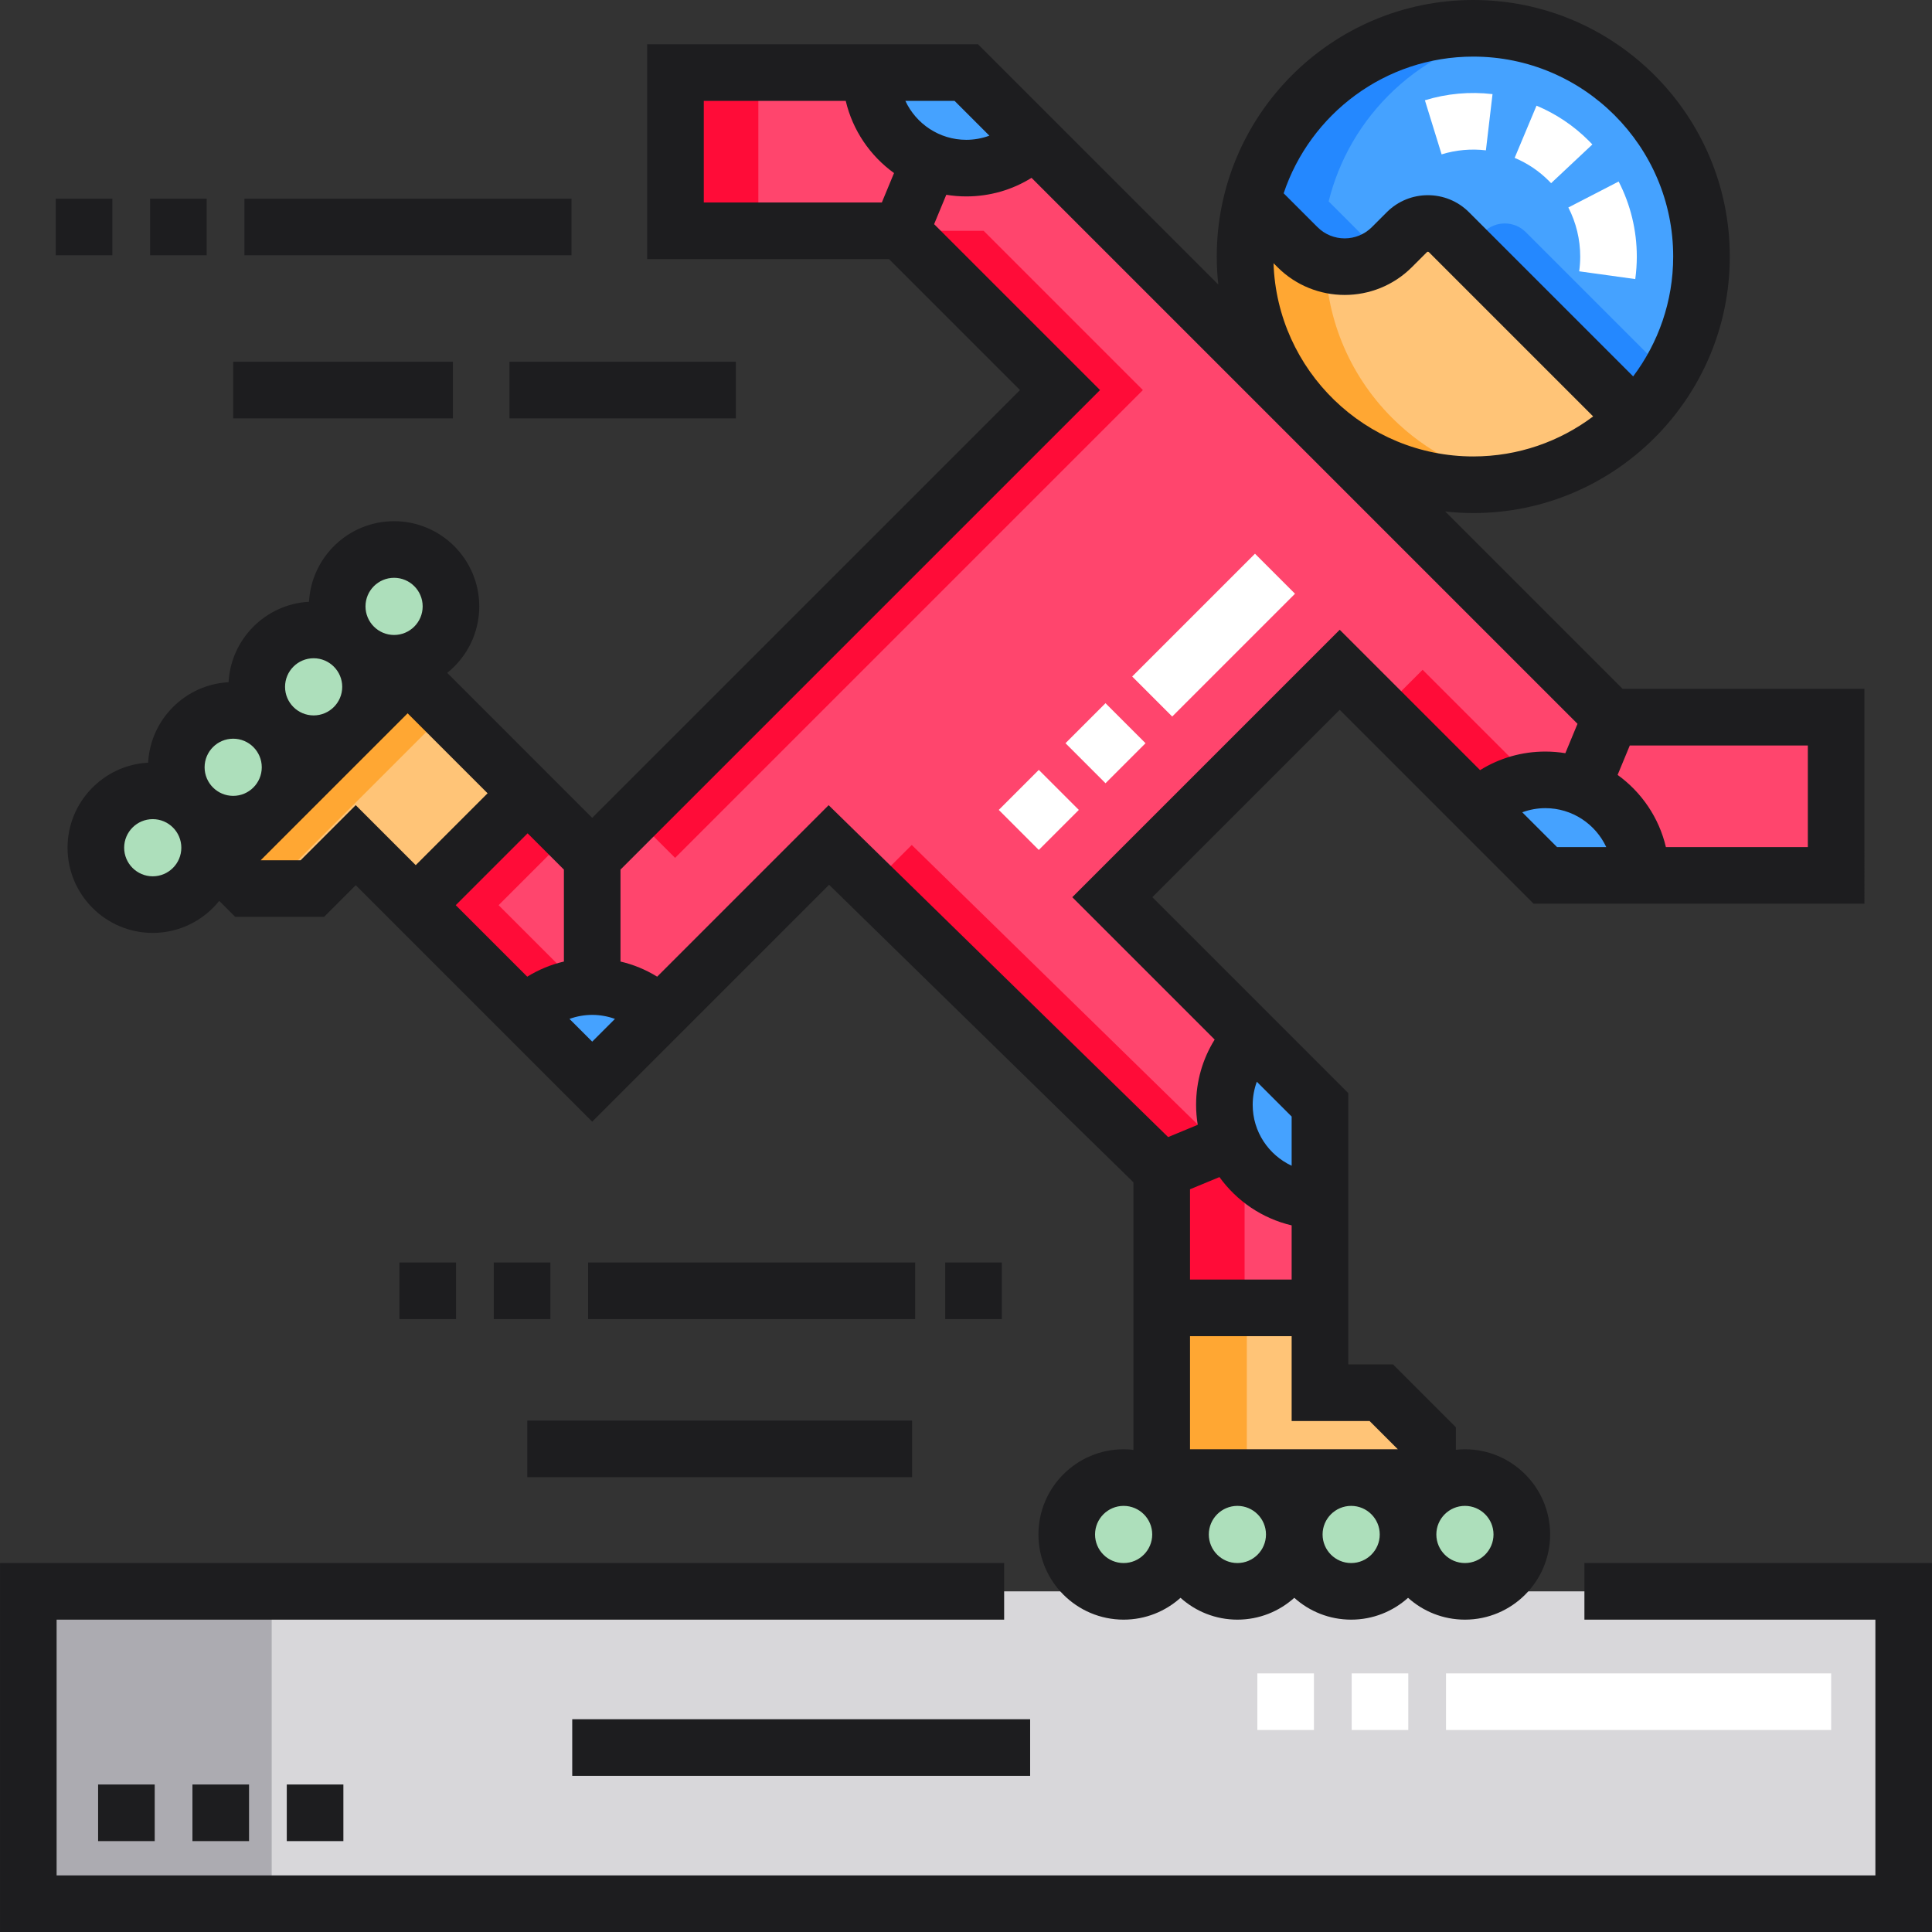 <?xml version="1.0" encoding="iso-8859-1"?>
<!-- Generator: Adobe Illustrator 19.0.0, SVG Export Plug-In . SVG Version: 6.00 Build 0)  -->
<svg version="1.1" id="Capa_1" xmlns="http://www.w3.org/2000/svg" xmlns:xlink="http://www.w3.org/1999/xlink" x="0px" y="0px"
	 viewBox="0 0 512 512" style="enable-background:new 0 0 512 512;" xml:space="preserve">
<rect x="0" y="0" width="512" height="512" fill="#333333" stroke="none"/>
<rect x="7.503" y="421.725" style="fill:#D8D7DA;" width="496.994" height="82.779"/>
<rect x="7.503" y="421.725" style="fill:#ACABB1;" width="64.499" height="82.779"/>
<polygon style="fill:#FF456D;" points="426.904,190.059 384.696,147.849 384.733,147.812 310.603,73.683 310.566,73.721 
	256.074,19.229 179.013,19.229 179.013,61.162 238.705,61.162 280.915,103.372 190.009,194.277 190.009,194.277 156.94,227.346 
	139.824,210.23 110.173,239.881 156.94,286.649 219.659,223.928 307.865,310.159 307.865,346.598 349.799,346.598 349.799,292.79 
	294.777,237.767 355.044,177.501 409.535,231.992 486.597,231.992 486.597,190.059 "/>
<g>
	<rect x="179.008" y="19.229" style="fill:#FF0C38;" width="21.964" height="41.934"/>
	<polygon style="fill:#FF0C38;" points="132.135,239.881 150.806,221.211 139.824,210.23 110.173,239.881 156.94,286.649 
		167.922,275.667 	"/>
	<polygon style="fill:#FF0C38;" points="260.669,61.162 238.705,61.162 280.915,103.372 190.009,194.277 190.009,194.277 
		167.922,216.364 178.903,227.346 211.973,194.277 211.973,194.277 302.877,103.372 	"/>
	<polygon style="fill:#FF0C38;" points="241.623,223.928 230.766,234.785 307.865,310.159 307.865,346.598 329.829,346.598 
		329.829,310.159 	"/>
	<polygon style="fill:#FF0C38;" points="366.025,188.482 409.535,231.992 431.498,231.992 377.007,177.501 	"/>
</g>
<g>
	<path style="fill:#45A2FF;" d="M256.074,44.551c6.993,0,13.323-2.834,17.906-7.417l-17.906-17.906h-25.323
		C230.752,33.215,242.089,44.551,256.074,44.551z"/>
	<path style="fill:#45A2FF;" d="M156.942,261.455c-6.961,0-13.264,2.81-17.841,7.355l17.839,17.839l17.841-17.842
		C170.204,264.263,163.902,261.455,156.942,261.455z"/>
	<path style="fill:#45A2FF;" d="M331.893,274.884c-4.583,4.583-7.417,10.913-7.417,17.906c0,13.986,11.337,25.323,25.323,25.323
		V292.79L331.893,274.884z"/>
	<path style="fill:#45A2FF;" d="M409.535,206.67c-6.993,0-13.323,2.834-17.906,7.417l17.906,17.906h25.323
		C434.858,218.006,423.52,206.67,409.535,206.67z"/>
</g>
<polygon style="fill:#FFC477;" points="366.062,369.085 349.799,369.085 349.799,346.598 307.865,346.598 307.865,391.571 
	378.317,391.571 378.317,381.34 "/>
<rect x="307.866" y="346.596" style="fill:#FFA733;" width="22.556" height="44.972"/>
<polygon style="fill:#FFC477;" points="82.774,235.479 94.273,223.98 110.173,239.881 139.824,210.23 108.024,178.429 
	58.207,228.245 65.442,235.479 "/>
<polygon style="fill:#FFA733;" points="78.701,228.245 118.271,188.676 108.024,178.429 58.207,228.245 65.442,235.479 
	82.774,235.479 84.355,233.898 "/>
<circle style="fill:#FFC477;" cx="390.435" cy="67.981" r="60.479"/>
<path style="fill:#FFA733;" d="M368.931,110.748c-23.62-23.62-23.62-61.914,0-85.533c9.094-9.094,20.366-14.672,32.135-16.763
	c-18.799-3.34-38.873,2.237-53.398,16.763c-23.62,23.62-23.62,61.914,0,85.533c14.526,14.526,34.599,20.103,53.398,16.763
	C389.295,125.42,378.025,119.842,368.931,110.748z"/>
<path style="fill:#45A2FF;" d="M433.201,110.748L383.984,61.53c-3.081-3.081-8.075-3.081-11.156,0l-3.965,3.965
	c-6.907,6.907-18.107,6.907-25.014,0l-12.117-12.116c2.709-10.935,8.511-21.262,17.405-29.588
	c23.415-21.919,60.458-21.544,83.45,0.818C456.819,48.175,457.023,86.926,433.201,110.748z"/>
<g>
	<path style="fill:#2488FF;" d="M364.222,65.494l-12.116-12.115c2.709-10.935,8.511-21.261,17.405-29.588
		c8.895-8.327,19.758-13.428,31.069-15.337c-18.046-3.031-37.247,2.048-51.441,15.337c-8.894,8.326-14.696,18.653-17.405,29.588
		l12.116,12.115c6.181,6.181,15.79,6.813,22.694,1.932C365.731,66.853,364.949,66.22,364.222,65.494z"/>
	<path style="fill:#2488FF;" d="M404.356,61.53c-3.081-3.081-8.075-3.081-11.156,0l-3.965,3.965
		c-0.217,0.218-0.451,0.408-0.677,0.612l44.641,44.641c3.512-3.512,6.487-7.354,8.955-11.419L404.356,61.53z"/>
</g>
<g>
	<circle style="fill:#ADDFBB;" cx="297.777" cy="406.645" r="15.07"/>
	<circle style="fill:#ADDFBB;" cx="327.926" cy="406.645" r="15.07"/>
	<circle style="fill:#ADDFBB;" cx="358.076" cy="406.645" r="15.07"/>
	<circle style="fill:#ADDFBB;" cx="388.225" cy="406.645" r="15.07"/>
	<circle style="fill:#ADDFBB;" cx="40.478" cy="224.657" r="15.07"/>
	<circle style="fill:#ADDFBB;" cx="61.796" cy="203.338" r="15.07"/>
	<circle style="fill:#ADDFBB;" cx="83.119" cy="182.018" r="15.07"/>
	<circle style="fill:#ADDFBB;" cx="104.439" cy="160.698" r="15.07"/>
</g>
<g>
	<rect x="75.999" y="472.914" style="fill:#1D1D1F;" width="15" height="15"/>
	<rect x="50.999" y="472.914" style="fill:#1D1D1F;" width="15" height="15"/>
	<rect x="26" y="472.914" style="fill:#1D1D1F;" width="15" height="15"/>
	<polygon style="fill:#1D1D1F;" points="419.886,414.223 419.886,429.223 496.997,429.223 496.997,497 15.003,497 15.003,429.223 
		266.108,429.223 266.108,414.223 0.003,414.223 0.003,512 511.997,512 511.997,414.223 	"/>
	<rect x="151.648" y="455.615" style="fill:#1D1D1F;" width="121.349" height="15"/>
	<rect x="105.859" y="334.576" style="fill:#1D1D1F;" width="15" height="15"/>
	<rect x="155.858" y="334.576" style="fill:#1D1D1F;" width="86.679" height="15"/>
	<rect x="130.858" y="334.576" style="fill:#1D1D1F;" width="15" height="15"/>
	<rect x="139.738" y="376.466" style="fill:#1D1D1F;" width="101.969" height="15"/>
	<path style="fill:#1D1D1F;" d="M270.309,103.372L156.94,216.739l-38.419-38.42c5.169-4.14,8.487-10.499,8.487-17.621
		c0-12.448-10.127-22.575-22.575-22.575c-12.038,0-21.904,9.471-22.541,21.354c-11.478,0.615-20.704,9.842-21.319,21.319
		c-11.477,0.615-20.704,9.842-21.319,21.319c-11.882,0.637-21.353,10.503-21.353,22.54c0,12.448,10.127,22.575,22.575,22.575
		c7.123,0,13.481-3.319,17.622-8.488l4.237,4.237H85.88l8.393-8.393l62.667,62.668l62.779-62.78l80.646,78.841v70.911
		c-0.851-0.098-1.716-0.153-2.593-0.153c-12.448,0-22.575,10.127-22.575,22.575c0,12.447,10.127,22.574,22.575,22.574
		c5.789,0,11.075-2.192,15.075-5.788c4,3.596,9.286,5.788,15.075,5.788c5.789,0,11.075-2.192,15.075-5.788
		c4,3.596,9.286,5.788,15.075,5.788s11.075-2.192,15.075-5.788c4,3.596,9.286,5.788,15.075,5.788
		c12.448,0,22.575-10.127,22.575-22.574c0-12.448-10.127-22.575-22.575-22.575c-0.813,0-1.615,0.045-2.406,0.13v-5.97
		l-16.649-16.648h-11.869v-71.901l-51.916-51.915l49.661-49.66l51.384,51.384h87.668V182.56h-64.086l-47.01-47.01
		c2.443,0.267,4.921,0.415,7.434,0.415c37.485,0,67.981-30.497,67.981-67.981S427.919,0,390.433,0s-67.981,30.496-67.981,67.98
		c0,2.513,0.148,4.992,0.415,7.435l-63.686-63.686h-87.668v56.933h64.086L270.309,103.372z M337.497,69.75l1.048,1.048
		c9.821,9.821,25.801,9.818,35.621,0l3.964-3.965c0.152-0.152,0.398-0.152,0.55,0l43.52,43.521
		c-8.857,6.657-19.859,10.608-31.767,10.608C361.814,120.963,338.436,98.147,337.497,69.75z M390.433,15
		c29.214,0,52.981,23.768,52.981,52.98c0,11.908-3.951,22.91-10.608,31.768l-43.521-43.521c-5.999-5.998-15.762-5.998-21.762,0
		l-3.965,3.965c-3.972,3.973-10.436,3.973-14.408,0l-8.967-8.966C347.213,30.201,367.076,15,390.433,15z M104.435,153.124
		c4.177,0,7.575,3.398,7.575,7.575s-3.398,7.575-7.575,7.575c-4.177,0-7.575-3.398-7.575-7.575S100.258,153.124,104.435,153.124z
		 M83.116,174.443c4.177,0,7.575,3.398,7.575,7.575c0,4.177-3.398,7.574-7.575,7.574c-4.177,0-7.575-3.397-7.575-7.574
		C75.541,177.841,78.939,174.443,83.116,174.443z M61.796,195.763c4.177,0,7.575,3.397,7.575,7.574c0,4.177-3.398,7.575-7.575,7.575
		c-4.177,0-7.575-3.398-7.575-7.575C54.221,199.16,57.62,195.763,61.796,195.763z M40.478,232.23c-4.177,0-7.575-3.398-7.575-7.575
		s3.398-7.574,7.575-7.574s7.575,3.397,7.575,7.574S44.654,232.23,40.478,232.23z M94.272,213.375l-14.605,14.605H69.08
		l38.944-38.945l21.194,21.195l-19.045,19.044L94.272,213.375z M139.824,220.836l9.616,9.616l0.002,24.368
		c-3.439,0.801-6.712,2.152-9.715,4.01l-18.949-18.949L139.824,220.836z M150.916,270.019c1.911-0.686,3.938-1.064,6.027-1.064
		c2.087,0,4.113,0.377,6.023,1.062l-6.026,6.026L150.916,270.019z M342.299,324.737v14.36h-26.933V315.17l7.801-3.232
		C327.726,318.263,334.477,322.901,342.299,324.737z M297.774,414.223c-4.177,0-7.575-3.397-7.575-7.574
		c0-4.177,3.398-7.575,7.575-7.575c4.177,0,7.575,3.398,7.575,7.575C305.348,410.826,301.95,414.223,297.774,414.223z
		 M327.923,414.223c-4.177,0-7.575-3.397-7.575-7.574c0-4.177,3.398-7.575,7.575-7.575c4.177,0,7.575,3.398,7.575,7.575
		C335.498,410.826,332.1,414.223,327.923,414.223z M358.073,414.223c-4.177,0-7.575-3.397-7.575-7.574
		c0-4.177,3.398-7.575,7.575-7.575c4.177,0,7.575,3.398,7.575,7.575C365.648,410.826,362.249,414.223,358.073,414.223z
		 M395.796,406.648c0,4.177-3.398,7.574-7.575,7.574c-4.177,0-7.575-3.397-7.575-7.574c0-4.177,3.398-7.575,7.575-7.575
		C392.398,399.073,395.796,402.472,395.796,406.648z M362.955,376.585l7.486,7.486h-55.074v-29.974H342.3v22.487h20.655V376.585z
		 M342.299,308.935c-6.086-2.839-10.323-8.999-10.323-16.146c0-2.124,0.388-4.183,1.096-6.12l9.227,9.227V308.935z M284.17,237.768
		l37.729,37.728c-3.201,5.143-4.922,11.084-4.922,17.294c0,1.804,0.152,3.573,0.434,5.298l-7.842,3.248l-89.969-87.955
		l-45.446,45.446c-3.003-1.856-6.275-3.207-9.712-4.008l-0.002-24.368L291.52,103.371l-43.968-43.968l3.224-7.784
		c1.726,0.281,3.494,0.434,5.298,0.434c6.209,0,12.151-1.72,17.295-4.922l144.688,144.687l-3.225,7.785
		c-1.726-0.281-3.494-0.434-5.298-0.434c-6.209,0-12.151,1.72-17.294,4.922l-37.197-37.197L284.17,237.768z M403.414,215.265
		c1.937-0.707,3.996-1.096,6.12-1.096c7.146,0,13.307,4.237,16.146,10.322h-13.039L403.414,215.265z M479.097,224.491h-37.615
		c-1.836-7.823-6.475-14.572-12.799-19.132l3.231-7.801h47.181v26.933H479.097z M262.195,35.956
		c-1.937,0.708-3.997,1.096-6.12,1.096c-7.146,0-13.307-4.237-16.146-10.323h13.039L262.195,35.956z M186.513,26.729h37.615
		c1.836,7.823,6.475,14.573,12.799,19.133l-3.231,7.801h-47.181L186.513,26.729L186.513,26.729z"/>
	<rect x="39.774" y="52.649" style="fill:#1D1D1F;" width="15" height="15"/>
	<rect x="64.773" y="52.649" style="fill:#1D1D1F;" width="86.679" height="15"/>
	<rect x="14.774" y="52.649" style="fill:#1D1D1F;" width="15" height="15"/>
	<rect x="135.018" y="95.869" style="fill:#1D1D1F;" width="59.999" height="15"/>
	<rect x="61.796" y="95.869" style="fill:#1D1D1F;" width="58.219" height="15"/>
	<rect x="250.497" y="334.576" style="fill:#1D1D1F;" width="15" height="15"/>
</g>
<g>
	<path style="fill:#FFFFFF;" d="M433.359,73.96l-14.858-2.059c0.18-1.294,0.271-2.612,0.271-3.917c0-4.518-1.088-9.013-3.145-12.999
		l13.329-6.879c3.15,6.103,4.815,12.976,4.816,19.877C433.771,69.976,433.633,71.986,433.359,73.96z M411.058,48.546
		c-0.19-0.202-0.384-0.401-0.581-0.598c-2.633-2.635-5.685-4.688-9.078-6.108l5.796-13.836c5.2,2.179,9.872,5.319,13.884,9.334
		c0.308,0.307,0.615,0.623,0.916,0.944L411.058,48.546z M382.042,40.908l-4.428-14.332c5.768-1.781,11.894-2.344,17.92-1.633
		l-1.752,14.896C389.827,39.377,385.817,39.742,382.042,40.908z"/>
	<path style="fill:#FFFFFF;" d="M275.293,225.244l-10.606-10.607l10.606-10.606l10.606,10.607L275.293,225.244z M292.971,207.567
		l-10.606-10.607l10.606-10.606l10.606,10.607L292.971,207.567z M310.647,189.89l-10.606-10.607l32.545-32.545l10.606,10.607
		L310.647,189.89z"/>
	<path style="fill:#FFFFFF;" d="M485.279,458.462H383.21v-15h102.07L485.279,458.462L485.279,458.462z M373.21,458.462h-15v-15h15
		V458.462z M348.21,458.462h-15v-15h15V458.462z"/>
</g>
<g>
</g>
<g>
</g>
<g>
</g>
<g>
</g>
<g>
</g>
<g>
</g>
<g>
</g>
<g>
</g>
<g>
</g>
<g>
</g>
<g>
</g>
<g>
</g>
<g>
</g>
<g>
</g>
<g>
</g>
</svg>
